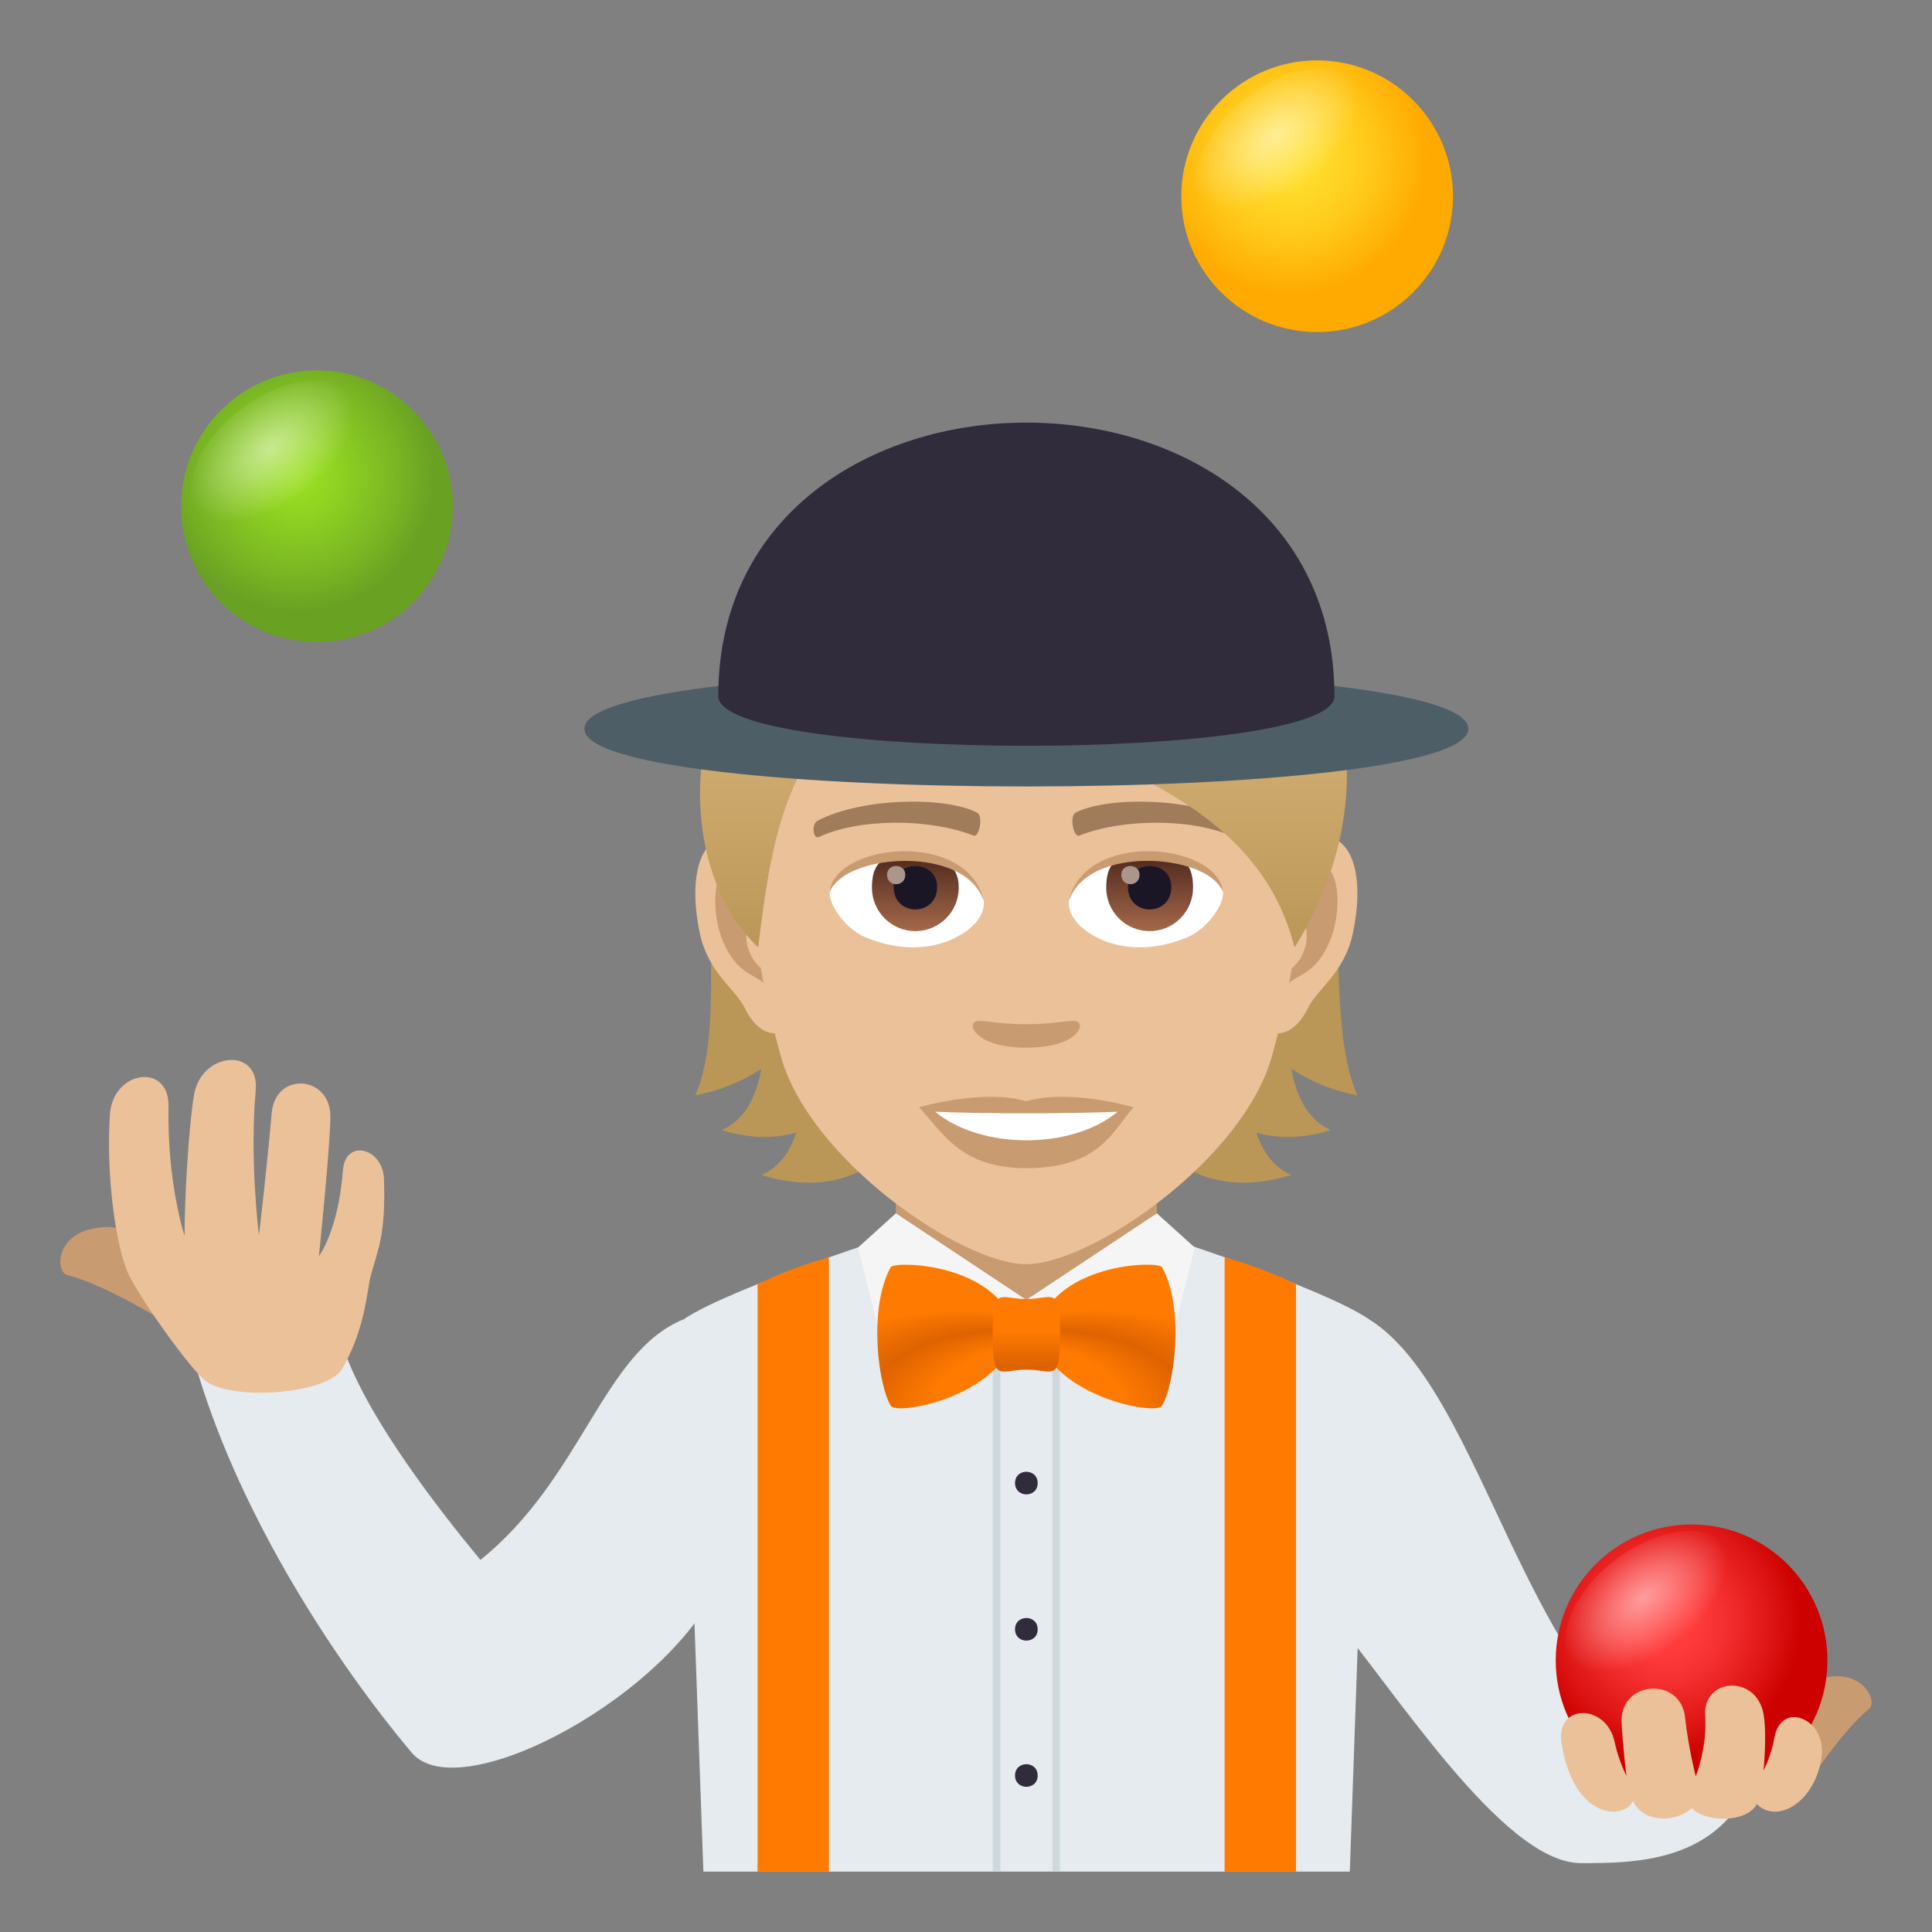 <?xml version="1.0" encoding="utf-8"?>
<!-- Generator: Adobe Illustrator 15.0.0, SVG Export Plug-In . SVG Version: 6.00 Build 0)  -->
<!DOCTYPE svg PUBLIC "-//W3C//DTD SVG 1.1//EN" "http://www.w3.org/Graphics/SVG/1.1/DTD/svg11.dtd">
<svg version="1.1" id="Layer_1" xmlns:x="http://ns.adobe.com/Extensibility/1.0/" xmlns:i="http://ns.adobe.com/AdobeIllustrator/10.0/" xmlns:graph="http://ns.adobe.com/Graphs/1.0/"
	 xmlns="http://www.w3.org/2000/svg" xmlns:xlink="http://www.w3.org/1999/xlink" xmlns:a="http://ns.adobe.com/AdobeSVGViewerExtensions/3.0/"
	 x="0px" y="0px" width="64px" height="64px" viewBox="0 0 64 64" enable-background="new 0 0 64 64" xml:space="preserve">
<rect x="0" y="0" width="64" height="64" fill="#808080" stroke="none"/>
<path fill="#E6EBEF" d="M22.643,43.705c-2.673,1.084-3.35,5.258-6.729,7.969c-1.406-1.703-3.588-4.521-4.436-6.74
	c0,0-3.387-0.672-4.916,0.57c1.453,4.814,4.578,9.586,7.078,12.557c1.582,1.881,8.688-1.941,10.268-5.82
	C23.908,52.24,24.168,50.504,22.643,43.705z"/>
<path fill="#C99B71" d="M5.376,43.734c0.451,0.211,1.611-2.158,1.162-2.369c0,0-2.301-0.738-3.025-0.715
	c-1.711,0.055-1.691,1.486-1.287,1.588C3.412,42.525,5.376,43.734,5.376,43.734z"/>
<path fill="#EBC199" d="M5.582,36.65c-0.049,2.545,0.531,4.285,0.531,4.285c0-1.25,0.139-3.623,0.313-4.66
	c0.238-1.436,2.176-1.604,2.045-0.158c-0.209,2.311,0.107,4.803,0.107,4.803S8.841,38.721,9,36.871
	c0.121-1.398,1.973-1.254,1.945,0.148c-0.021,1.131-0.381,4.594-0.381,4.594s0.641-0.834,0.797-2.852
	c0.082-1.053,1.326-0.74,1.359,0.301c0.061,1.854-0.203,2.326-0.438,3.197c-0.125,0.465-0.174,1.764-0.955,3.094
	c-0.484,0.824-3.602,1.061-4.5,0.404c-0.51-0.373-2.197-2.746-2.576-3.559c-0.408-0.881-0.748-3.271-0.609-5.289
	C3.744,35.453,5.611,35.189,5.582,36.65z"/>
<path fill="#E6EBEF" d="M45.356,43.705c4.265,2.668,5.408,14.734,12.58,15.484c-1.176,2.533-3.877,2.529-5.564,2.529
	c-2.604,0-6.24-5.859-8.354-8.313C44.019,53.406,43.831,50.504,45.356,43.705z"/>
<path fill="#E6EBEF" d="M22.643,43.705c1.597-1.072,7.313-2.895,7.313-2.895h8.14c0,0,5.673,1.816,7.26,2.895L44.714,62H23.301
	L22.643,43.705z"/>
<rect x="34.86" y="40.811" fill="#CFD8DD" width="0.25" height="21.189"/>
<rect x="32.888" y="40.811" fill="#CFD8DD" width="0.25" height="21.189"/>
<path fill="#FF7A00" d="M25.094,42.545c1.177-0.592,2.364-0.891,2.364-0.891V62h-2.364V42.545z"/>
<path fill="#FF7A00" d="M42.931,42.545c-1.178-0.592-2.364-0.891-2.364-0.891V62h2.364V42.545z"/>
<path fill="#C99B71" d="M59.759,59.262c-0.313,0.375-2.43-1.277-2.121-1.654c0,0,1.74-1.619,2.404-1.896
	c1.568-0.658,2.197,0.639,1.877,0.896C60.983,57.359,59.759,59.262,59.759,59.262z"/>
<radialGradient id="SVGID_1_" cx="55.161" cy="53.75" r="4.5" gradientUnits="userSpaceOnUse">
	<stop  offset="0.212" style="stop-color:#FF3B3B"/>
	<stop  offset="0.418" style="stop-color:#F63131"/>
	<stop  offset="0.771" style="stop-color:#DE1615"/>
	<stop  offset="1" style="stop-color:#CC0100"/>
	<a:midPointStop  offset="0.212" style="stop-color:#FF3B3B"/>
	<a:midPointStop  offset="0.588" style="stop-color:#FF3B3B"/>
	<a:midPointStop  offset="1" style="stop-color:#CC0100"/>
</radialGradient>
<path fill="url(#SVGID_1_)" d="M56.036,50.5c-2.484,0-4.5,2.018-4.5,4.504c0,2.484,2.016,4.496,4.5,4.496
	c2.482,0,4.5-2.012,4.5-4.496C60.536,52.518,58.519,50.5,56.036,50.5z"/>
<radialGradient id="SVGID_2_" cx="633.465" cy="-21.296" r="3.202" gradientTransform="matrix(0.358 0.465 -0.792 0.61 -189.208 -228.648)" gradientUnits="userSpaceOnUse">
	<stop  offset="0" style="stop-color:#FFFFFF"/>
	<stop  offset="1" style="stop-color:#FFFFFF;stop-opacity:0"/>
	<a:midPointStop  offset="0" style="stop-color:#FFFFFF"/>
	<a:midPointStop  offset="0.486" style="stop-color:#FFFFFF"/>
	<a:midPointStop  offset="1" style="stop-color:#FFFFFF;stop-opacity:0"/>
</radialGradient>
<path opacity="0.5" fill="url(#SVGID_2_)" d="M55.784,54.666c-1.4,1.078-3.05,1.285-3.683,0.463
	c-0.635-0.824-0.013-2.365,1.389-3.443c1.401-1.08,3.05-1.287,3.685-0.465C57.81,52.045,57.187,53.586,55.784,54.666z"/>
<path fill="#EBC199" d="M58.774,57.584c-0.1,0.586-0.355,1.068-0.355,1.068s0.121-1.201,0-1.871
	c-0.236-1.324-2.025-1.211-1.934,0.066c0.074,1.043-0.311,1.998-0.311,1.998s-0.246-0.955-0.354-1.953
	c-0.15-1.375-2.166-1.219-2.102,0.162c0.035,0.762,0.16,1.775,0.16,1.775s-0.264-0.516-0.389-1.113
	c-0.268-1.297-1.967-1.293-1.762,0.021c0.396,2.555,2.09,2.568,2.369,1.914c0.338,0.775,1.479,0.709,1.945,0.242
	c0.383,0.451,1.789,0.533,2.156-0.129c0.691,0.676,1.924-0.08,2.143-1.535C60.538,56.938,58.991,56.295,58.774,57.584z"/>
<rect x="29.676" y="38.371" fill="#C99B71" width="8.647" height="4.689"/>
<path fill="#F5F5F5" d="M38.323,40.193l1.256,1.135l-1.08,4.318l-4.5-2.586L38.323,40.193z"/>
<path fill="#F5F5F5" d="M29.677,40.193l-1.256,1.135l1.08,4.318L34,43.061L29.677,40.193z"/>
<radialGradient id="SVGID_3_" cx="585.345" cy="-103.741" r="14.901" fx="573.422" fy="-98.334" gradientTransform="matrix(-0.867 -1.000000e-004 -5.047310e-005 -0.525 534.143 -5.671)" gradientUnits="userSpaceOnUse">
	<stop  offset="0.261" style="stop-color:#FF7A00"/>
	<stop  offset="0.364" style="stop-color:#DE6300"/>
	<stop  offset="0.503" style="stop-color:#FF7A00"/>
	<a:midPointStop  offset="0.261" style="stop-color:#FF7A00"/>
	<a:midPointStop  offset="0.5" style="stop-color:#FF7A00"/>
	<a:midPointStop  offset="0.364" style="stop-color:#DE6300"/>
	<a:midPointStop  offset="0.5" style="stop-color:#DE6300"/>
	<a:midPointStop  offset="0.503" style="stop-color:#FF7A00"/>
</radialGradient>
<path fill="url(#SVGID_3_)" d="M33.688,44.207c-0.646,2.105-3.98,2.676-4.177,2.365c-0.399-0.631-0.77-3.184-0.007-4.594
	C29.623,41.762,33.196,41.811,33.688,44.207z"/>
<radialGradient id="SVGID_4_" cx="107.112" cy="-103.413" r="14.906" fx="95.186" fy="-98.005" gradientTransform="matrix(0.867 -3.000000e-004 1.514193e-004 -0.525 -51.408 -5.527)" gradientUnits="userSpaceOnUse">
	<stop  offset="0.261" style="stop-color:#FF7A00"/>
	<stop  offset="0.364" style="stop-color:#DE6300"/>
	<stop  offset="0.503" style="stop-color:#FF7A00"/>
	<a:midPointStop  offset="0.261" style="stop-color:#FF7A00"/>
	<a:midPointStop  offset="0.5" style="stop-color:#FF7A00"/>
	<a:midPointStop  offset="0.364" style="stop-color:#DE6300"/>
	<a:midPointStop  offset="0.5" style="stop-color:#DE6300"/>
	<a:midPointStop  offset="0.503" style="stop-color:#FF7A00"/>
</radialGradient>
<path fill="url(#SVGID_4_)" d="M34.31,44.207c0.646,2.105,3.98,2.676,4.178,2.365c0.4-0.631,0.771-3.186,0.008-4.596
	C38.378,41.76,34.804,41.811,34.31,44.207z"/>
<linearGradient id="SVGID_5_" gradientUnits="userSpaceOnUse" x1="71.795" y1="45.589" x2="71.795" y2="43.119" gradientTransform="matrix(1.136 -2.000000e-004 -2.000000e-004 1 -47.544 -0.138)">
	<stop  offset="0.097" style="stop-color:#DE6300"/>
	<stop  offset="0.551" style="stop-color:#FF7A00"/>
	<a:midPointStop  offset="0.097" style="stop-color:#DE6300"/>
	<a:midPointStop  offset="0.5" style="stop-color:#DE6300"/>
	<a:midPointStop  offset="0.551" style="stop-color:#FF7A00"/>
</linearGradient>
<path fill="url(#SVGID_5_)" d="M34.001,45.371c-0.895,0.002-1.113,0.477-1.117-1.168c-0.001-1.646,0.221-1.17,1.115-1.172
	c0.895,0,1.114-0.477,1.117,1.17C35.118,45.842,34.896,45.371,34.001,45.371z"/>
<path fill="#302C3B" d="M33.624,49.129c0-0.5,0.75-0.5,0.75,0C34.376,49.627,33.626,49.629,33.624,49.129z"/>
<path fill="#302C3B" d="M33.624,53.973c0-0.5,0.75-0.5,0.75,0C34.376,54.471,33.626,54.473,33.624,53.973z"/>
<path fill="#302C3B" d="M33.624,58.816c0-0.5,0.75-0.5,0.75,0C34.376,59.314,33.626,59.316,33.624,58.816z"/>
<radialGradient id="SVGID_6_" cx="42.757" cy="5.25" r="4.5" gradientUnits="userSpaceOnUse">
	<stop  offset="0" style="stop-color:#FFE02E"/>
	<stop  offset="0.249" style="stop-color:#FFDA29"/>
	<stop  offset="0.586" style="stop-color:#FFC91A"/>
	<stop  offset="0.971" style="stop-color:#FFAC02"/>
	<stop  offset="1" style="stop-color:#FFAA00"/>
	<a:midPointStop  offset="0" style="stop-color:#FFE02E"/>
	<a:midPointStop  offset="0.642" style="stop-color:#FFE02E"/>
	<a:midPointStop  offset="1" style="stop-color:#FFAA00"/>
</radialGradient>
<path fill="url(#SVGID_6_)" d="M43.632,2c-2.484,0-4.5,2.018-4.5,4.504c0,2.484,2.016,4.496,4.5,4.496c2.482,0,4.5-2.012,4.5-4.496
	C48.132,4.018,46.114,2,43.632,2z"/>
<radialGradient id="SVGID_7_" cx="555.406" cy="-41.188" r="3.202" gradientTransform="matrix(0.358 0.465 -0.792 0.61 -189.208 -228.648)" gradientUnits="userSpaceOnUse">
	<stop  offset="0" style="stop-color:#FFFFFF"/>
	<stop  offset="1" style="stop-color:#FFFFFF;stop-opacity:0"/>
	<a:midPointStop  offset="0" style="stop-color:#FFFFFF"/>
	<a:midPointStop  offset="0.486" style="stop-color:#FFFFFF"/>
	<a:midPointStop  offset="1" style="stop-color:#FFFFFF;stop-opacity:0"/>
</radialGradient>
<path opacity="0.5" fill="url(#SVGID_7_)" d="M43.579,6.203c-1.401,1.078-3.051,1.287-3.684,0.463
	c-0.634-0.824-0.012-2.363,1.389-3.443c1.402-1.08,3.051-1.285,3.685-0.463S44.981,5.125,43.579,6.203z"/>
<radialGradient id="SVGID_8_" cx="9.874" cy="15.77" r="4.5" gradientUnits="userSpaceOnUse">
	<stop  offset="0" style="stop-color:#9BE022"/>
	<stop  offset="0.267" style="stop-color:#91D422"/>
	<stop  offset="0.747" style="stop-color:#78B423"/>
	<stop  offset="1" style="stop-color:#69A123"/>
	<a:midPointStop  offset="0" style="stop-color:#9BE022"/>
	<a:midPointStop  offset="0.576" style="stop-color:#9BE022"/>
	<a:midPointStop  offset="1" style="stop-color:#69A123"/>
</radialGradient>
<path fill="url(#SVGID_8_)" d="M10.5,12.27c-2.484,0-4.5,2.016-4.5,4.502s2.016,4.498,4.5,4.498c2.482,0,4.5-2.012,4.5-4.498
	S12.982,12.27,10.5,12.27z"/>
<radialGradient id="SVGID_9_" cx="534.753" cy="-8.468" r="3.202" gradientTransform="matrix(0.358 0.465 -0.792 0.61 -189.208 -228.648)" gradientUnits="userSpaceOnUse">
	<stop  offset="0" style="stop-color:#FFFFFF"/>
	<stop  offset="1" style="stop-color:#FFFFFF;stop-opacity:0"/>
	<a:midPointStop  offset="0" style="stop-color:#FFFFFF"/>
	<a:midPointStop  offset="0.486" style="stop-color:#FFFFFF"/>
	<a:midPointStop  offset="1" style="stop-color:#FFFFFF;stop-opacity:0"/>
</radialGradient>
<path opacity="0.5" fill="url(#SVGID_9_)" d="M10.251,16.551c-1.4,1.08-3.051,1.287-3.684,0.463
	c-0.633-0.822-0.012-2.363,1.389-3.443c1.402-1.078,3.051-1.285,3.686-0.463C12.277,13.932,11.654,15.475,10.251,16.551z"/>
<path fill="#BA9757" d="M42.778,35.406c0.625,0.412,1.346,0.721,2.187,0.877c-1.493-3.396,0.759-10.525-3.856-15.762
	c-6.504,0.195-7.404,21.195,1.664,18.402c-0.578-0.25-0.939-0.76-1.152-1.402c0.699,0.199,1.516,0.207,2.468-0.086
	C43.331,37.109,42.944,36.338,42.778,35.406z"/>
<path fill="#BA9757" d="M26.451,20.521c-4.614,5.236-1.924,12.365-3.417,15.762c0.841-0.156,1.562-0.465,2.187-0.877
	c-0.166,0.932-0.553,1.703-1.31,2.029c0.95,0.293,1.768,0.285,2.466,0.086c-0.211,0.643-0.572,1.152-1.15,1.402
	C34.293,41.717,32.957,20.717,26.451,20.521z"/>
<path id="Path_1227_" fill="#EBC199" d="M43.489,27.676c-1.47,0.18-2.529,5.09-1.607,6.385c0.131,0.182,0.887,0.469,1.449-0.674
	c0.311-0.633,1.207-1.162,1.484-2.469C45.173,29.244,44.951,27.5,43.489,27.676z"/>
<path id="Path_1226_" fill="#EBC199" d="M24.51,27.676c1.47,0.18,2.53,5.09,1.606,6.385c-0.13,0.182-0.888,0.469-1.447-0.674
	c-0.313-0.633-1.209-1.162-1.486-2.469C22.827,29.244,23.048,27.5,24.51,27.676z"/>
<path id="Path_1225_" fill="#C99B71" d="M43.448,28.619c-0.383,0.119-0.801,0.703-1.027,1.67c1.34-0.287,1.005,1.941-0.16,1.982
	c0.011,0.225,0.026,0.455,0.054,0.697c0.562-0.813,1.131-0.486,1.696-1.697C44.519,30.182,44.397,28.32,43.448,28.619z"/>
<path id="Path_1224_" fill="#C99B71" d="M25.579,30.287c-0.228-0.967-0.645-1.549-1.028-1.668c-0.949-0.299-1.07,1.563-0.563,2.652
	c0.565,1.211,1.135,0.885,1.697,1.697c0.027-0.242,0.043-0.473,0.053-0.697C24.585,32.217,24.255,30.016,25.579,30.287z"/>
<path fill="#EBC199" d="M33.999,18.236c-6.365,0-9.431,5.174-9.048,11.826c0.079,1.338,0.451,3.268,0.912,4.92
	c0.955,3.438,5.992,6.896,8.136,6.896c2.145,0,7.182-3.459,8.137-6.896c0.461-1.652,0.833-3.582,0.912-4.92
	C43.431,23.41,40.365,18.236,33.999,18.236z"/>
<path id="Path_1223_" fill="#A17C5B" d="M40.914,27.188c-1.455-0.77-4.241-0.809-5.278-0.271c-0.223,0.104-0.076,0.832,0.111,0.764
	c1.445-0.572,3.779-0.584,5.133,0.049C41.06,27.811,41.136,27.293,40.914,27.188z"/>
<path id="Path_1222_" fill="#A17C5B" d="M27.084,27.188c1.455-0.77,4.239-0.809,5.278-0.271c0.223,0.104,0.076,0.832-0.111,0.764
	c-1.448-0.572-3.777-0.584-5.133,0.049C26.939,27.811,26.865,27.293,27.084,27.188z"/>
<path id="Path_1221_" fill="#C99B71" d="M35.717,33.861c-0.182-0.127-0.608,0.068-1.718,0.068c-1.108,0-1.535-0.195-1.717-0.068
	c-0.218,0.152,0.13,0.844,1.717,0.844C35.588,34.705,35.935,34.014,35.717,33.861z"/>
<path id="Path_1220_" fill="#C99B71" d="M33.999,36.48c-1.431-0.42-3.552,0.199-3.552,0.199c0.809,0.879,1.4,2.018,3.552,2.018
	c2.467,0,2.887-1.293,3.554-2.018C37.553,36.68,35.431,36.057,33.999,36.48z"/>
<path id="Path_1219_" fill="#FFFFFF" d="M30.98,36.828c1.5,1.256,4.531,1.266,6.041,0C35.421,36.896,32.589,36.896,30.98,36.828z"/>
<linearGradient id="SVGID_10_" gradientUnits="userSpaceOnUse" x1="33.904" y1="31.385" x2="33.904" y2="16.484">
	<stop  offset="0" style="stop-color:#BA9757"/>
	<stop  offset="0.227" style="stop-color:#C6A265"/>
	<stop  offset="0.705" style="stop-color:#DBB77D"/>
	<stop  offset="1" style="stop-color:#E3BE86"/>
	<a:midPointStop  offset="0" style="stop-color:#BA9757"/>
	<a:midPointStop  offset="0.4" style="stop-color:#BA9757"/>
	<a:midPointStop  offset="1" style="stop-color:#E3BE86"/>
</linearGradient>
<path fill="url(#SVGID_10_)" d="M34,16.484c-3.874,0-5.808,1.752-6.2,2.582c-4.684,1.068-6.189,8.955-2.684,12.318
	c0.436-3.584,0.854-5.887,3.242-8.313c1.392,1.861,4.284,2.91,6.873,2.91c-1.226-0.891-2.063-1.762-2.718-2.574
	c4.325,1.982,9.167,3.25,10.371,7.977C47.044,24.771,43.588,16.484,34,16.484z"/>
<path id="Path_1218_" fill="#FFFFFF" d="M32.586,29.811c0.055,0.42-0.23,0.918-1.021,1.291c-0.501,0.236-1.545,0.518-2.917-0.063
	c-0.614-0.258-1.214-1.064-1.16-1.512C28.231,28.125,31.891,27.92,32.586,29.811z"/>
<linearGradient id="Oval_1_" gradientUnits="userSpaceOnUse" x1="-423.808" y1="477.57" x2="-423.808" y2="477.949" gradientTransform="matrix(6.57 0 0 -6.57 2814.78 3168.528)">
	<stop  offset="0" style="stop-color:#A6694A"/>
	<stop  offset="1" style="stop-color:#4F2A1E"/>
	<a:midPointStop  offset="0" style="stop-color:#A6694A"/>
	<a:midPointStop  offset="0.5" style="stop-color:#A6694A"/>
	<a:midPointStop  offset="1" style="stop-color:#4F2A1E"/>
</linearGradient>
<path id="Oval_98_" fill="url(#Oval_1_)" d="M30.322,28.35c0.795,0,1.438,0.219,1.438,1.057c0,0.793-0.644,1.438-1.438,1.438
	c-0.793,0-1.438-0.645-1.438-1.438C28.884,28.303,29.528,28.35,30.322,28.35z"/>
<path id="Path_1217_" fill="#1A1626" d="M29.604,29.381c0,0.994,1.438,0.994,1.438,0C31.042,28.457,29.604,28.457,29.604,29.381z"/>
<path id="Path_1216_" fill="#AB968C" d="M29.385,28.977c0,0.418,0.604,0.418,0.604,0C29.989,28.592,29.385,28.592,29.385,28.977z"/>
<path id="Path_1215_" fill="#C99B71" d="M32.593,29.865c-0.584-1.877-4.564-1.6-5.105-0.338
	C27.689,27.912,32.096,27.484,32.593,29.865z"/>
<path id="Path_1214_" fill="#FFFFFF" d="M35.412,29.811c-0.053,0.42,0.232,0.918,1.022,1.291c0.502,0.236,1.546,0.518,2.918-0.063
	c0.615-0.258,1.214-1.064,1.159-1.512C39.77,28.125,36.109,27.92,35.412,29.811z"/>
<linearGradient id="Oval_2_" gradientUnits="userSpaceOnUse" x1="-425.325" y1="477.57" x2="-425.325" y2="477.949" gradientTransform="matrix(6.57 0 0 -6.57 2832.511 3168.528)">
	<stop  offset="0" style="stop-color:#A6694A"/>
	<stop  offset="1" style="stop-color:#4F2A1E"/>
	<a:midPointStop  offset="0" style="stop-color:#A6694A"/>
	<a:midPointStop  offset="0.5" style="stop-color:#A6694A"/>
	<a:midPointStop  offset="1" style="stop-color:#4F2A1E"/>
</linearGradient>
<path id="Oval_97_" fill="url(#Oval_2_)" d="M38.083,28.35c0.794,0,1.438-0.047,1.438,1.057c0,0.793-0.644,1.438-1.438,1.438
	c-0.795,0-1.438-0.645-1.438-1.438C36.645,28.303,37.288,28.35,38.083,28.35z"/>
<path id="Path_1213_" fill="#1A1626" d="M37.365,29.381c0,0.994,1.437,0.994,1.437,0C38.802,28.457,37.365,28.457,37.365,29.381z"/>
<path id="Path_1212_" fill="#AB968C" d="M37.145,28.977c0,0.418,0.604,0.418,0.604,0C37.748,28.592,37.145,28.592,37.145,28.977z"/>
<path id="Path_1211_" fill="#C99B71" d="M35.406,29.865c0.583-1.875,4.562-1.607,5.105-0.338
	C40.311,27.912,35.903,27.484,35.406,29.865z"/>
<path fill="#4E5E67" d="M48.642,24.141c0,2.549-29.285,2.549-29.285,0S48.642,21.592,48.642,24.141z"/>
<path fill="#302C3B" d="M44.205,23.061c0,2.193-20.411,2.193-20.411,0C23.794,10.979,44.205,10.979,44.205,23.061z"/>
</svg>
